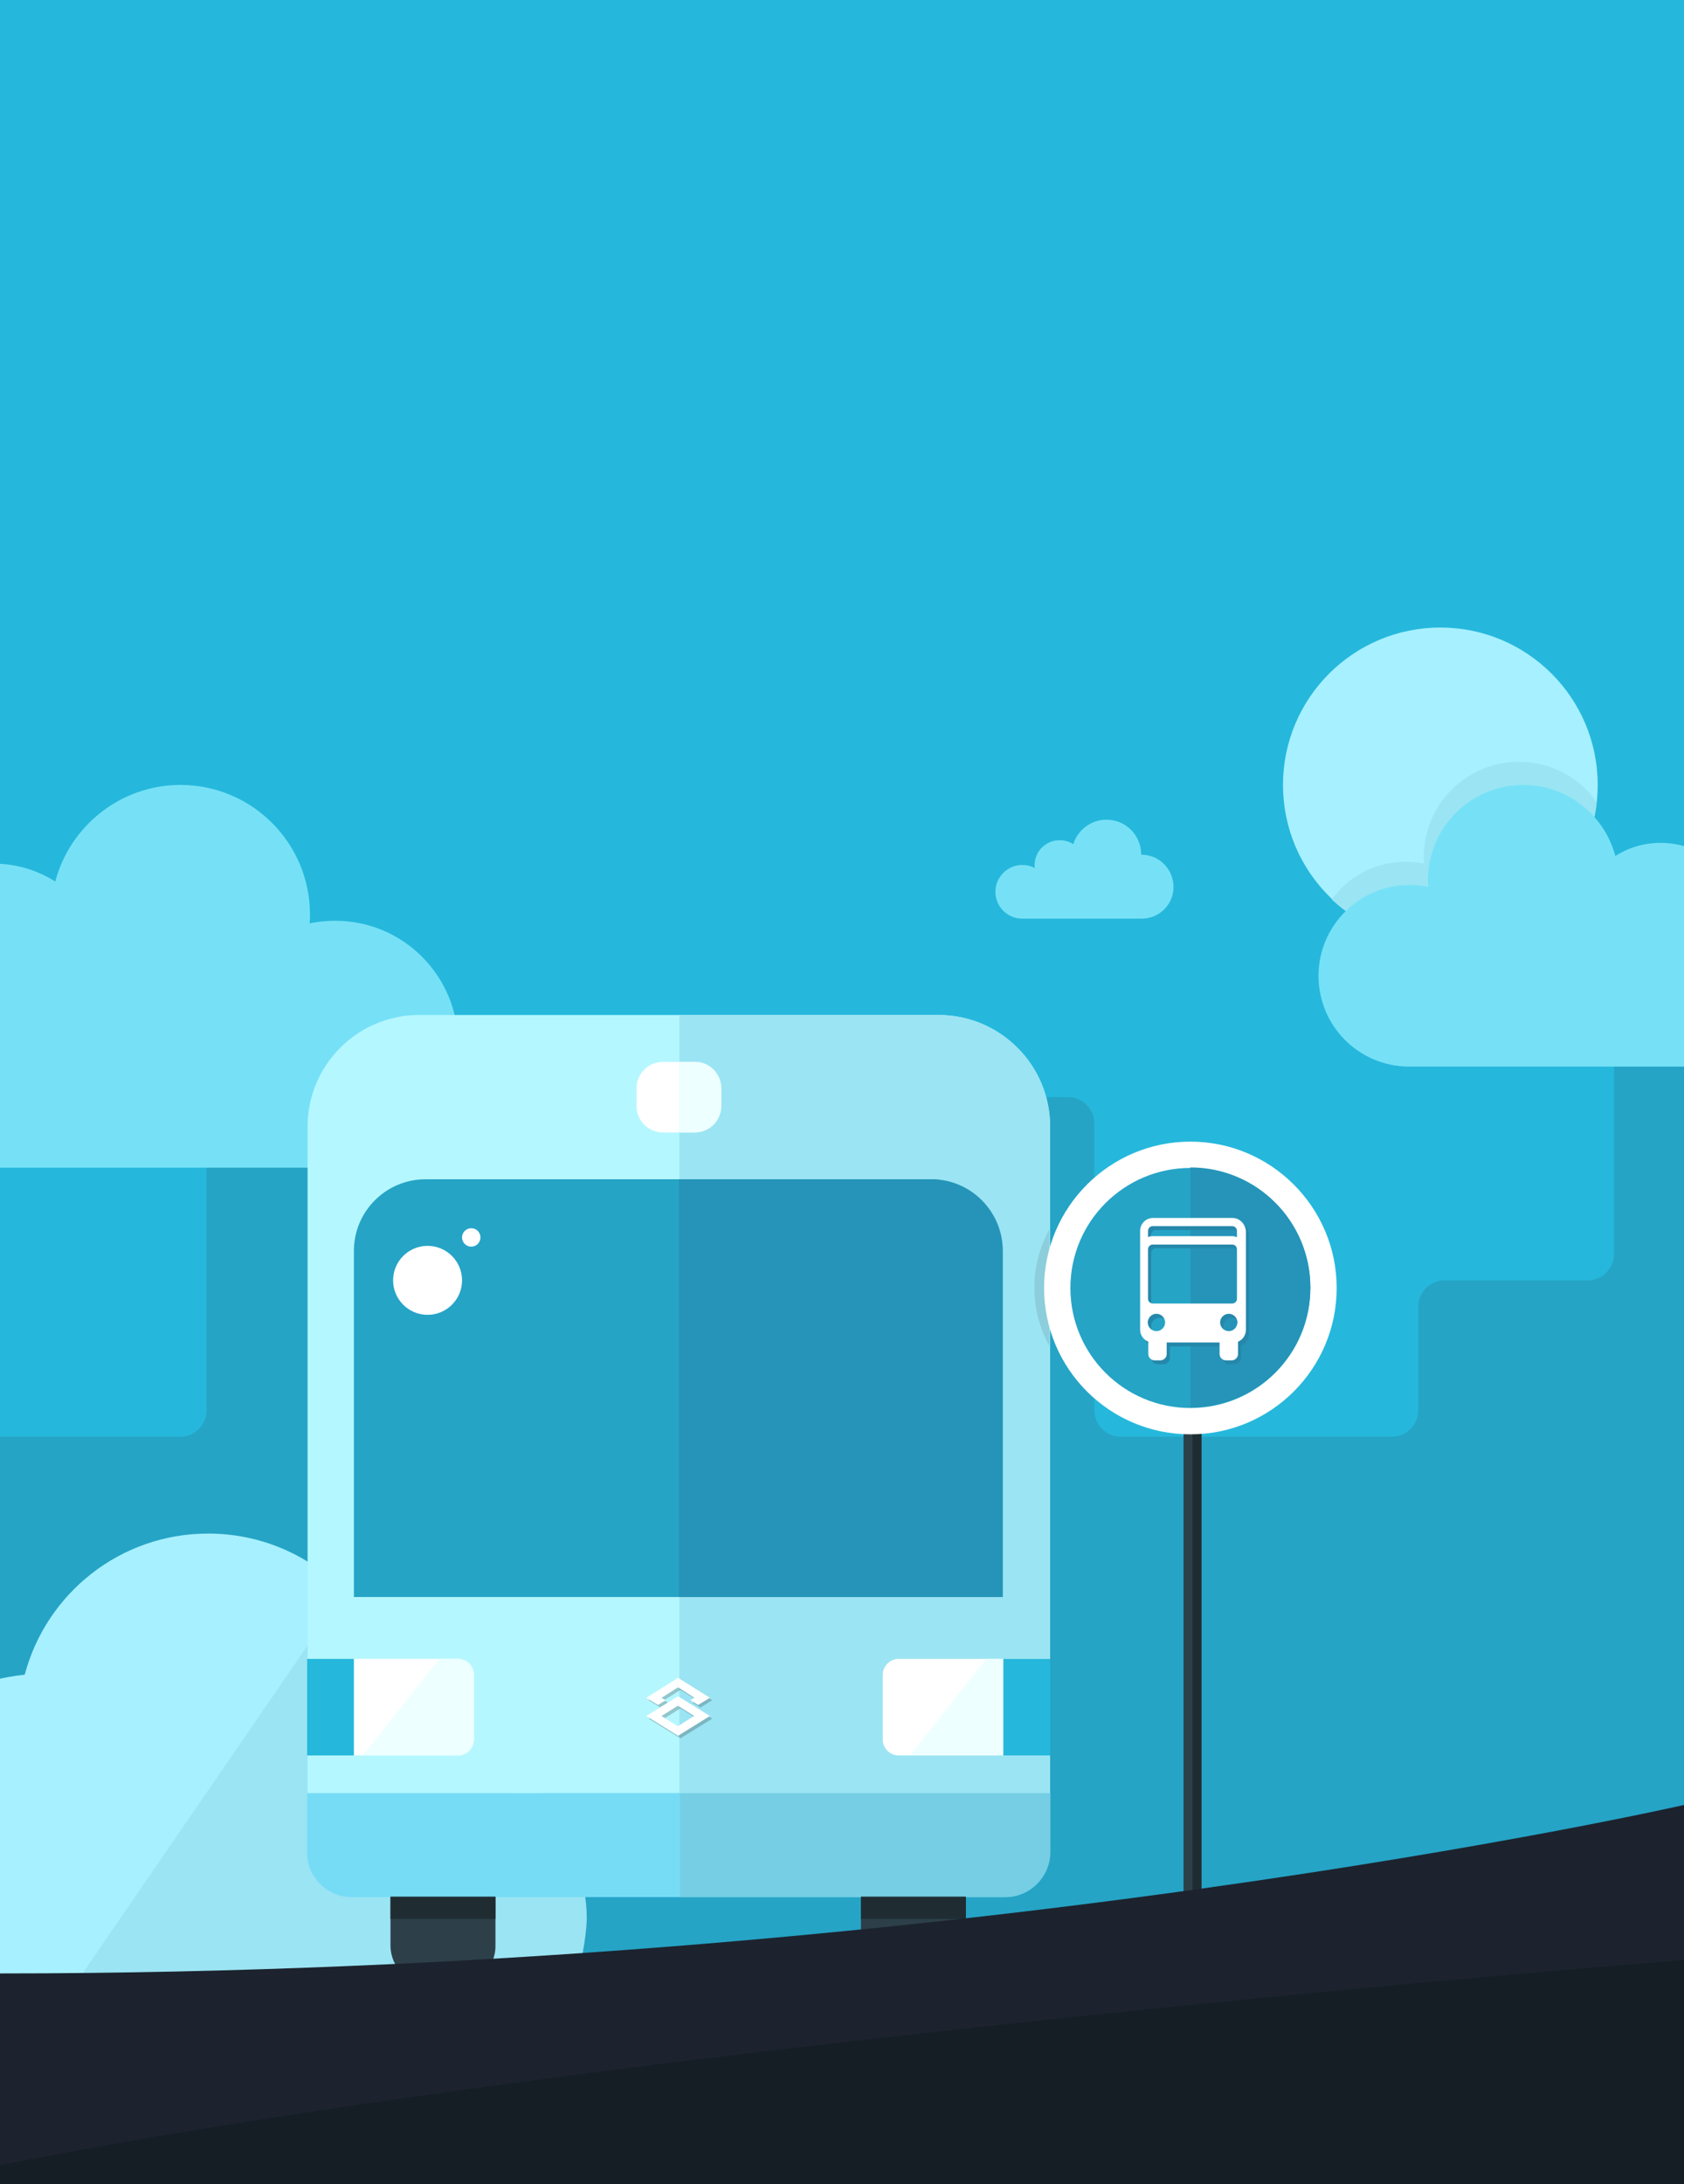 <?xml version="1.0" encoding="utf-8"?>
<!-- Generator: Adobe Illustrator 17.1.0, SVG Export Plug-In . SVG Version: 6.00 Build 0)  -->
<!DOCTYPE svg PUBLIC "-//W3C//DTD SVG 1.1//EN" "http://www.w3.org/Graphics/SVG/1.1/DTD/svg11.dtd">
<svg version="1.1" id="Layer_1" xmlns="http://www.w3.org/2000/svg" xmlns:xlink="http://www.w3.org/1999/xlink" x="0px" y="0px"
	 viewBox="0 0 640 829.8" enable-background="new 0 0 640 829.8" xml:space="preserve">
<rect x="0" y="0" width="640" height="829.8" fill="#333333" stroke="none"/>
<g>
	<defs>
		<rect id="SVGID_1_" y="0" width="640" height="829.8"/>
	</defs>
	<clipPath id="SVGID_2_">
		<use xlink:href="#SVGID_1_"  overflow="visible"/>
	</clipPath>
	<rect x="-52.1" y="-163.6" clip-path="url(#SVGID_2_)" fill="#25B8DC" width="763.5" height="748"/>
</g>
<g>
	<defs>
		<rect id="SVGID_3_" y="0" width="640" height="829.8"/>
	</defs>
	<clipPath id="SVGID_4_">
		<use xlink:href="#SVGID_3_"  overflow="visible"/>
	</clipPath>
	<g clip-path="url(#SVGID_4_)">
		<path fill="#25A4C6" d="M762.5,486.4c-5.5,0-10-4.5-10-10v-40c0-5.5-4.5-10-10-10h-29.9c-5.5,0-10-4.5-10-10v-73.2
			c0-5.5-4.5-10-10-10h-69.2c-5.5,0-10,4.5-10,10v73.2c0,5.5,0,14.5,0,20v40c0,5.5-4.5,10-10,10H549c-5.5,0-10,4.5-10,10v39.4
			c0,5.5-4.5,10-10,10H425.9c-5.5,0-10-4.5-10-10v-109c0-5.5-4.5-10-10-10H88.5c-5.5,0-10,4.5-10,10v109c0,5.5-4.5,10-10,10H-47.2
			c-5.5,0-10,4.5-10,10V744c0,5.5,4.5,10,10,10h882c5.5,0,10-4.5,10-10V496.4c0-5.5-4.5-10-10-10H762.5z"/>
	</g>
</g>
<g>
	<defs>
		<rect id="SVGID_5_" y="0" width="640" height="829.8"/>
	</defs>
	<clipPath id="SVGID_6_">
		<use xlink:href="#SVGID_5_"  overflow="visible"/>
	</clipPath>
	<path id="Bush_2_" clip-path="url(#SVGID_6_)" fill="#A7F0FF" d="M151.2,652.9c-0.9-39-32.8-70.3-72.1-70.3
		c-33.4,0-61.5,22.7-69.7,53.6c-36.1,4-66.6,27.7-66.6,64.9c0,19.7,6.7,44.5,28.9,53.2h246.5c0,0,3-13.6,3-29.2
		C221.2,685.7,190,653.9,151.2,652.9z"/>
</g>
<g>
	<defs>
		<rect id="SVGID_7_" y="0" width="640" height="829.8"/>
	</defs>
	<clipPath id="SVGID_8_">
		<use xlink:href="#SVGID_7_"  overflow="visible"/>
	</clipPath>
	<path id="Shadow_2_" clip-path="url(#SVGID_8_)" fill="#9BE4F3" d="M171.2,675.4c-0.7-28.8-24.3-51.9-53.2-51.9L28.4,754h189.9
		c3.6-10.6,4.7-21.6,4.7-25.4C223,699.7,199.9,676.2,171.2,675.4z"/>
</g>
<g>
	<defs>
		<rect id="SVGID_9_" y="0" width="640" height="829.8"/>
	</defs>
	<clipPath id="SVGID_10_">
		<use xlink:href="#SVGID_9_"  overflow="visible"/>
	</clipPath>
	<path clip-path="url(#SVGID_10_)" fill="#76E1F6" d="M127.4,349.8c-3.3,0-6.6,0.3-9.7,1c0.1-1.1,0.1-2.3,0.1-3.4
		c0-27.1-22-49.2-49.2-49.2c-22.8,0-42,15.6-47.6,36.7c-6.8-4.3-14.8-6.8-23.4-6.8c-22.8,0-41.5,17.4-43.6,39.6
		c-4.8-2.1-10.2-3.3-15.8-3.3c-21.9,0-39.6,17.7-39.6,39.6c0,20.2,15.1,36.9,34.7,39.3v0.3h191.9l0,0c0.7,0,1.3,0,2,0
		c25.9,0,46.9-21,46.9-46.9C174.1,370.8,153.3,349.8,127.4,349.8z"/>
</g>
<g>
	<defs>
		<rect id="SVGID_11_" y="0" width="640" height="829.8"/>
	</defs>
	<clipPath id="SVGID_12_">
		<use xlink:href="#SVGID_11_"  overflow="visible"/>
	</clipPath>
	<path clip-path="url(#SVGID_12_)" fill="#76E1F6" d="M433.8,324.7L433.8,324.7l-0.1-0.1c0-7.3-5.9-13.2-13.2-13.2
		c-5.9,0-10.9,3.9-12.6,9.3c-1.5-1-3.3-1.5-5.2-1.5c-5.2,0-9.5,4.2-9.5,9.5c0,0.4,0,0.7,0.1,1.1c-1.4-0.8-3.1-1.2-4.8-1.2
		c-5.6,0-10.2,4.6-10.2,10.2s4.6,10.2,10.2,10.2l0,0h45.4c6.7,0,12.1-5.4,12.1-12.1C445.9,330.1,440.5,324.7,433.8,324.7z"/>
</g>
<g>
	<defs>
		<rect id="SVGID_13_" y="0" width="640" height="829.8"/>
	</defs>
	<clipPath id="SVGID_14_">
		<use xlink:href="#SVGID_13_"  overflow="visible"/>
	</clipPath>
	<circle clip-path="url(#SVGID_14_)" fill="#A7F0FF" cx="547.4" cy="298.2" r="59.8"/>
</g>
<g>
	<defs>
		<rect id="SVGID_15_" y="0" width="640" height="829.8"/>
	</defs>
	<clipPath id="SVGID_16_">
		<use xlink:href="#SVGID_15_"  overflow="visible"/>
	</clipPath>
	<path clip-path="url(#SVGID_16_)" fill="#9BE4F3" d="M547.4,358.1c30.9,0,56.3-23.4,59.4-53.4c-6.5-9.2-17.3-15.3-29.5-15.3
		c-20,0-36.2,16.2-36.2,36.2c0,0.8,0,1.7,0.1,2.5c-2.3-0.5-4.7-0.7-7.1-0.7c-11.5,0-21.7,5.6-28,14.3
		C516.9,351.7,531.4,358.1,547.4,358.1z"/>
</g>
<g>
	<defs>
		<rect id="SVGID_17_" y="0" width="640" height="829.8"/>
	</defs>
	<clipPath id="SVGID_18_">
		<use xlink:href="#SVGID_17_"  overflow="visible"/>
	</clipPath>
	<path clip-path="url(#SVGID_18_)" fill="#76E1F6" d="M501.1,370.7c0,19.1,15.4,34.5,34.5,34.5c0.5,0,1,0,1.5,0l0,0h141.2v-0.3
		c14.4-1.8,25.5-14,25.5-28.9c0-16.1-13-29.1-29.1-29.1c-4.1,0-8.1,0.9-11.6,2.4c-1.5-16.3-15.3-29.1-32-29.1
		c-6.3,0-12.2,1.8-17.2,5c-4.1-15.5-18.2-27-35-27c-20,0-36.2,16.2-36.2,36.2c0,0.8,0,1.7,0.1,2.5c-2.3-0.5-4.7-0.7-7.1-0.7
		C516.6,336.2,501.1,351.7,501.1,370.7z"/>
</g>
<g>
	<defs>
		<rect id="SVGID_19_" y="0" width="640" height="829.8"/>
	</defs>
	<clipPath id="SVGID_20_">
		<use xlink:href="#SVGID_19_"  overflow="visible"/>
	</clipPath>
	<g clip-path="url(#SVGID_20_)">
		<g>
			<path fill="#B5F7FF" d="M399.1,681.2H116.9V428c0-23.4,19-42.4,42.4-42.4h197.4c23.4,0,42.4,19,42.4,42.4
				C399.1,428,399.1,681.2,399.1,681.2z"/>
			<path fill="#9BE4F3" d="M399.1,681.2H258.2V385.6h98.5c23.4,0,42.4,19,42.4,42.4V681.2z"/>
			<g>
				<path fill="#FFFFFF" d="M241.9,420.2c0,5.5,4.5,10,10,10h12.2c5.5,0,10-4.5,10-10v-6.8c0-5.5-4.5-10-10-10h-12.2
					c-5.5,0-10,4.5-10,10V420.2z"/>
			</g>
			<g>
				<path fill="#EDFFFF" d="M258,430.2h6.1c5.5,0,10-4.5,10-10v-6.8c0-5.5-4.5-10-10-10H258V430.2z"/>
			</g>
			<path fill="#25A4C6" d="M134.5,606.7H381V475.2c0-15-12.2-27.2-27.2-27.2H161.7c-15,0-27.2,12.2-27.2,27.2V606.7z"/>
			<path fill="#2594B8" d="M258,606.7h123.1V475.2c0-15-12.2-27.2-27.2-27.2H258V606.7z"/>
			<circle fill="#FFFFFF" cx="162.5" cy="486.4" r="13.1"/>
			<circle fill="#FFFFFF" cx="179.1" cy="470.1" r="3.5"/>
			<path fill="#FFFFFF" d="M174,666.9h-57.3v-36.7H174c3.4,0,6.1,2.7,6.1,6.1v24.4C180.1,664.2,177.4,666.9,174,666.9z"/>
			<path fill="#EDFFFF" d="M174,666.9h-36.1l29.1-36.7h7c3.4,0,6.1,2.7,6.1,6.1v24.4C180.1,664.2,177.4,666.9,174,666.9z"/>
			<rect x="116.7" y="630.2" fill="#25B8DC" width="17.8" height="36.7"/>
			<path fill="#FFFFFF" d="M341.6,666.9h57.3v-36.7h-57.3c-3.4,0-6.1,2.7-6.1,6.1v24.4C335.4,664.2,338.2,666.9,341.6,666.9z"/>
			<rect x="381.3" y="630.2" fill="#25B8DC" width="17.8" height="36.7"/>
			<path fill="#76DCF6" d="M382,720.7H133.6c-9.3,0-16.9-7.6-16.9-16.9v-22.6h282.2v22.5C398.9,713,391.3,720.7,382,720.7z"/>
			<path fill="#76CEE4" d="M382.2,720.7H258.4v-39.5h140.8v22.5C399.1,713,391.5,720.7,382.2,720.7z"/>
			<g>
				<path opacity="0.2" enable-background="new    " d="M258.6,645.4l-12.1,7.5l12.1,7.5l12.1-7.5L258.6,645.4z M252.4,652.9
					l6.2-3.9l6.2,3.9l-6.2,3.9L252.4,652.9z"/>
				<g opacity="0.2">
					<polygon points="252.4,645.9 258.6,642 264.9,645.9 263.3,646.9 266.2,648.7 270.7,645.9 258.6,638.4 246.5,645.9 251,648.7 
						253.9,646.9 					"/>
				</g>
				<path fill="#FFFFFF" d="M257.7,644.4l-12.1,7.5l12.1,7.5l12.1-7.5L257.7,644.4z M251.4,651.9l6.2-3.9l6.2,3.9l-6.2,3.9
					L251.4,651.9z"/>
				<g>
					<polygon fill="#FFFFFF" points="251.4,645 257.7,641 263.9,645 262.4,645.9 265.3,647.7 269.8,645 257.7,637.4 245.6,645 
						250.1,647.7 253,645.9 					"/>
				</g>
			</g>
			<path fill="#2D4049" d="M173.5,754h-10.2c-8.2,0-14.9-6.7-14.9-14.9v-18.6h39.9v18.6C188.4,747.4,181.7,754,173.5,754z"/>
			<path fill="#2D4049" d="M352.3,754h-10.2c-8.2,0-14.9-6.7-14.9-14.9v-18.6h39.9v18.6C367.1,747.4,360.5,754,352.3,754z"/>
			<rect x="327.2" y="720.7" fill="#1F2D32" width="39.9" height="8.3"/>
			<rect x="148.4" y="720.7" fill="#1F2D32" width="39.9" height="8.3"/>
			<polygon fill="#EDFFFF" points="345.8,666.9 381,666.9 381,630.2 374.9,630.2 			"/>
		</g>
	</g>
</g>
<g>
	<defs>
		<rect id="SVGID_21_" y="0" width="640" height="829.8"/>
	</defs>
	<clipPath id="SVGID_22_">
		<use xlink:href="#SVGID_21_"  overflow="visible"/>
	</clipPath>
	<g opacity="0.1" clip-path="url(#SVGID_22_)">
		<path d="M393.1,489.2c0,8,2.1,15.6,5.7,22.1v-44.2C395.2,473.7,393.1,481.2,393.1,489.2z"/>
	</g>
</g>
<g>
	<defs>
		<rect id="SVGID_23_" y="0" width="640" height="829.8"/>
	</defs>
	<clipPath id="SVGID_24_">
		<use xlink:href="#SVGID_23_"  overflow="visible"/>
	</clipPath>
	<rect x="449.8" y="466.6" clip-path="url(#SVGID_24_)" fill="#2D4049" width="6.8" height="287.5"/>
</g>
<g>
	<defs>
		<rect id="SVGID_25_" y="0" width="640" height="829.8"/>
	</defs>
	<clipPath id="SVGID_26_">
		<use xlink:href="#SVGID_25_"  overflow="visible"/>
	</clipPath>
	<rect x="453.2" y="466.6" clip-path="url(#SVGID_26_)" fill="#1F2D32" width="3.4" height="287.5"/>
</g>
<g>
	<defs>
		<rect id="SVGID_27_" y="0" width="640" height="829.8"/>
	</defs>
	<clipPath id="SVGID_28_">
		<use xlink:href="#SVGID_27_"  overflow="visible"/>
	</clipPath>
	<g clip-path="url(#SVGID_28_)">
		<path fill="#25A4C6" d="M452.4,539.7c-27.9,0-50.6-22.7-50.6-50.6s22.7-50.6,50.6-50.6s50.6,22.7,50.6,50.6
			C503,517.1,480.3,539.7,452.4,539.7z"/>
		<path fill="#FFFFFF" d="M452.4,443.7c25.2,0,45.6,20.4,45.6,45.6c0,25.2-20.4,45.6-45.6,45.6s-45.6-20.4-45.6-45.6
			C406.8,464.1,427.2,443.7,452.4,443.7 M452.4,433.7c-30.6,0-55.6,24.9-55.6,55.6s24.9,55.6,55.6,55.6S508,520,508,489.3
			S483,433.7,452.4,433.7L452.4,433.7z"/>
	</g>
</g>
<g>
	<defs>
		<rect id="SVGID_29_" y="0" width="640" height="829.8"/>
	</defs>
	<clipPath id="SVGID_30_">
		<use xlink:href="#SVGID_29_"  overflow="visible"/>
	</clipPath>
	<g opacity="0.1" clip-path="url(#SVGID_30_)">
		<path d="M462.1,488.3c-3,0-5.4,2.4-5.4,5.4v1.2h2.6v-1.2c0-1.5,1.3-2.8,2.8-2.8s2.8,1.3,2.8,2.8v1.2h2.6v-1.2
			C467.5,490.7,465.1,488.3,462.1,488.3z"/>
	</g>
</g>
<g>
	<defs>
		<rect id="SVGID_31_" y="0" width="640" height="829.8"/>
	</defs>
	<clipPath id="SVGID_32_">
		<use xlink:href="#SVGID_31_"  overflow="visible"/>
	</clipPath>
	<g clip-path="url(#SVGID_32_)">
		<path fill="#FFFFFF" d="M460.9,486.8c-3,0-5.4,2.4-5.4,5.4v1.2h2.6v-1.2c0-1.5,1.3-2.8,2.8-2.8s2.8,1.3,2.8,2.8v1.2h2.6v-1.2
			C466.3,489.3,463.9,486.8,460.9,486.8z"/>
	</g>
</g>
<g>
	<defs>
		<rect id="SVGID_33_" y="0" width="640" height="829.8"/>
	</defs>
	<clipPath id="SVGID_34_">
		<use xlink:href="#SVGID_33_"  overflow="visible"/>
	</clipPath>
	<g id="Shadow_1_" clip-path="url(#SVGID_34_)">
		<path fill="#2594B8" d="M452.4,534.7c25.2,0,45.6-20.4,45.6-45.6c0-25.2-20.4-45.6-45.6-45.6V534.7z"/>
	</g>
</g>
<g>
	<defs>
		<rect id="SVGID_35_" y="0" width="640" height="829.8"/>
	</defs>
	<clipPath id="SVGID_36_">
		<use xlink:href="#SVGID_35_"  overflow="visible"/>
	</clipPath>
	<path clip-path="url(#SVGID_36_)" fill="#2588AA" d="M469.6,464.2h-30.2c-2.7,0-4.9,2.2-4.9,4.9v7v18.8v11.8c0,2,1.3,3.8,3.1,4.5
		v4.7c0,1.3,1.1,2.4,2.4,2.4h2.2c1.3,0,2.4-1.1,2.4-2.4v-4.4h20.1v4.4c0,1.3,1.1,2.4,2.4,2.4h2.2c1.3,0,2.4-1.1,2.4-2.4v-4.7
		c1.8-0.7,3-2.5,3-4.5v-11.9V476v-7C474.4,466.3,472.2,464.2,469.6,464.2z M437.5,469.1c0-1,0.8-1.8,1.8-1.8h30.2
		c1,0,1.8,0.8,1.8,1.8v2.4c-0.6-0.2-1.2-0.4-1.8-0.4h-30.2c-0.7,0-1.3,0.1-1.8,0.4V469.1z M440.8,507.2c-1.8,0-3.3-1.5-3.3-3.3
		s1.5-3.3,3.3-3.3c1.8,0,3.3,1.5,3.3,3.3C444,505.7,442.5,507.2,440.8,507.2z M439.3,496.7c-1,0-1.8-0.8-1.8-1.8V476
		c0-1,0.8-1.8,1.8-1.8h30.2c1,0,1.8,0.8,1.8,1.8v18.8c0,1-0.8,1.8-1.8,1.8h-30.2V496.7z M468.2,507.2c-1.8,0-3.3-1.5-3.3-3.3
		s1.5-3.3,3.3-3.3c1.8,0,3.3,1.5,3.3,3.3C471.4,505.7,470,507.2,468.2,507.2z"/>
</g>
<g>
	<defs>
		<rect id="SVGID_37_" y="0" width="640" height="829.8"/>
	</defs>
	<clipPath id="SVGID_38_">
		<use xlink:href="#SVGID_37_"  overflow="visible"/>
	</clipPath>
	<path clip-path="url(#SVGID_38_)" fill="#FFFFFF" d="M468.4,462.7h-30.2c-2.7,0-4.9,2.2-4.9,4.9v7v18.8v11.8c0,2,1.3,3.8,3.1,4.5
		v4.7c0,1.3,1.1,2.4,2.4,2.4h2.2c1.3,0,2.4-1.1,2.4-2.4V510h20.1v4.4c0,1.3,1.1,2.4,2.4,2.4h2.2c1.3,0,2.4-1.1,2.4-2.4v-4.7
		c1.8-0.7,3-2.5,3-4.5v-11.9v-18.7v-7C473.2,464.8,471,462.7,468.4,462.7z M436.3,467.6c0-1,0.8-1.8,1.8-1.8h30.2
		c1,0,1.8,0.8,1.8,1.8v2.4c-0.6-0.2-1.2-0.4-1.8-0.4h-30.2c-0.7,0-1.3,0.1-1.8,0.4V467.6z M439.5,505.7c-1.8,0-3.3-1.5-3.3-3.3
		s1.5-3.3,3.3-3.3s3.3,1.5,3.3,3.3S441.3,505.7,439.5,505.7z M438.1,495.2c-1,0-1.8-0.8-1.8-1.8v-18.8c0-1,0.8-1.8,1.8-1.8h30.2
		c1,0,1.8,0.8,1.8,1.8v18.8c0,1-0.8,1.8-1.8,1.8H438.1z M467,505.7c-1.8,0-3.3-1.5-3.3-3.3s1.5-3.3,3.3-3.3s3.3,1.5,3.3,3.3
		C470.2,504.2,468.8,505.7,467,505.7z"/>
</g>
<g>
	<defs>
		<rect id="SVGID_39_" y="0" width="640" height="829.8"/>
	</defs>
	<clipPath id="SVGID_40_">
		<use xlink:href="#SVGID_39_"  overflow="visible"/>
	</clipPath>
	<path clip-path="url(#SVGID_40_)" fill="#1C232E" d="M640.9,685.5c0,0-280,64.2-640.9,64.2v107.5h640.9V685.5z"/>
</g>
<g>
	<defs>
		<rect id="SVGID_41_" y="0" width="640" height="829.8"/>
	</defs>
	<clipPath id="SVGID_42_">
		<use xlink:href="#SVGID_41_"  overflow="visible"/>
	</clipPath>
	<path clip-path="url(#SVGID_42_)" fill="#151D25" d="M640.9,744.5c0,0-411.9,32.4-640.9,78.1v34.6h640.9V744.5z"/>
</g>
<rect y="393.1" fill="none" width="640" height="829.8"/>
<rect y="393.1" fill="none" width="640" height="829.8"/>
<rect y="393.1" fill="none" width="640" height="829.8"/>
<rect y="393.1" fill="none" width="640" height="829.8"/>
<rect y="393.1" fill="none" width="640" height="829.8"/>
<rect y="393.1" fill="none" width="640" height="829.8"/>
<rect y="393.1" fill="none" width="640" height="829.8"/>
<rect y="393.1" fill="none" width="640" height="829.8"/>
<rect y="393.1" fill="none" width="640" height="829.8"/>
<rect y="393.1" fill="none" width="640" height="829.8"/>
<rect y="393.1" fill="none" width="640" height="829.8"/>
<rect y="393.1" fill="none" width="640" height="829.8"/>
<rect y="393.1" fill="none" width="640" height="829.8"/>
<rect y="393.1" fill="none" width="640" height="829.8"/>
<rect y="393.1" fill="none" width="640" height="829.8"/>
<rect y="393.1" fill="none" width="640" height="829.8"/>
<rect y="393.1" fill="none" width="640" height="829.8"/>
<rect y="393.1" fill="none" width="640" height="829.8"/>
<rect y="393.1" fill="none" width="640" height="829.8"/>
<rect y="393.1" fill="none" width="640" height="829.8"/>
<rect y="393.1" fill="none" width="640" height="829.8"/>
</svg>
